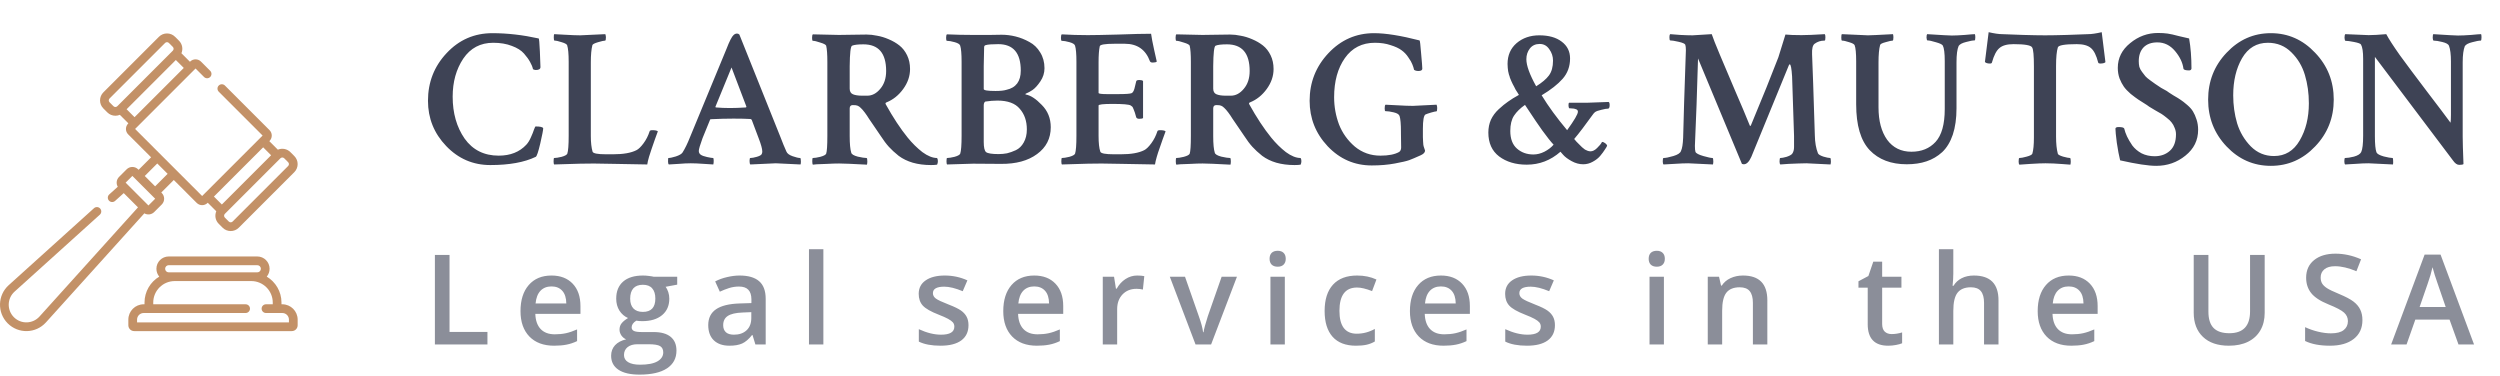 <svg width="1495" height="225" viewBox="0 0 1495 225" fill="none" xmlns="http://www.w3.org/2000/svg">
<path d="M324.836 76.672C324.836 77.688 324.25 80.734 323.078 85.812C321.906 90.812 321.008 93.469 320.383 93.781C313.586 97.062 304.523 98.703 293.195 98.703C282.883 98.703 274.094 94.914 266.828 87.336C259.562 79.758 255.93 70.734 255.93 60.266C255.93 49.172 259.641 39.68 267.062 31.789C274.484 23.82 283.625 19.836 294.484 19.836C303.312 19.836 312.531 20.891 322.141 23C322.375 23.078 322.609 25.656 322.844 30.734C323.078 35.734 323.195 38.859 323.195 40.109C323.195 41.281 322.258 41.867 320.383 41.867C319.914 41.867 319.367 41.711 318.742 41.398C318.43 39.992 317.844 38.547 316.984 37.062C316.203 35.578 314.992 33.898 313.352 32.023C311.711 30.148 309.289 28.625 306.086 27.453C302.883 26.203 299.172 25.578 294.953 25.578C287.297 25.578 281.32 28.742 277.023 35.07C272.805 41.398 270.695 48.977 270.695 57.805C270.695 67.648 273.078 76.008 277.844 82.883C282.688 89.68 289.484 93.078 298.234 93.078C305.188 93.078 310.695 90.891 314.758 86.516C315.773 85.422 316.672 83.977 317.453 82.18C318.312 80.305 318.938 78.742 319.328 77.492C319.797 76.242 320.109 75.617 320.266 75.617C323 75.617 324.523 75.969 324.836 76.672ZM353.312 37.297V81.359C353.312 85.188 353.664 88.312 354.367 90.734C354.758 91.75 357.414 92.258 362.336 92.258H366.672C372.766 92.258 377.414 91.438 380.617 89.797C381.867 89.172 383.273 87.805 384.836 85.695C386.398 83.586 387.609 81.203 388.469 78.547C388.547 78.078 389.094 77.844 390.109 77.844C391.828 77.844 392.922 78.078 393.391 78.547C393.156 79.25 392.57 80.852 391.633 83.352C390.773 85.852 390.109 87.766 389.641 89.094C389.172 90.344 388.664 91.906 388.117 93.781C387.57 95.656 387.219 97.18 387.062 98.352C383.938 98.352 377.453 98.234 367.609 98C357.844 97.766 350.969 97.727 346.984 97.883L331.398 98.352C331.164 98.117 331.047 97.492 331.047 96.477C331.047 95.148 331.164 94.484 331.398 94.484C332.414 94.484 333.898 94.25 335.852 93.781C337.805 93.234 338.938 92.609 339.25 91.906C339.797 90.266 340.07 86.711 340.07 81.242V36.945C340.07 32.18 339.758 28.859 339.133 26.984C338.82 26.359 337.727 25.773 335.852 25.227C333.977 24.602 332.57 24.289 331.633 24.289C331.32 24.289 331.164 23.703 331.164 22.531C331.164 21.281 331.242 20.578 331.398 20.422C331.789 20.422 333.938 20.539 337.844 20.773C341.828 21.008 344.875 21.125 346.984 21.125C347.609 21.125 352.609 20.891 361.984 20.422C362.219 21.125 362.336 21.75 362.336 22.297C362.336 23.625 362.18 24.289 361.867 24.289C361.164 24.289 359.758 24.602 357.648 25.227C355.539 25.852 354.406 26.438 354.25 26.984C353.625 29.406 353.312 32.844 353.312 37.297ZM442.141 20.656L466.75 82.062C467.922 85.188 469.094 88.039 470.266 90.617C470.734 91.789 471.984 92.727 474.016 93.43C476.047 94.133 477.531 94.484 478.469 94.484C478.781 94.484 478.938 95.188 478.938 96.594C478.938 97.531 478.859 98.117 478.703 98.352C469.328 97.883 464.406 97.648 463.938 97.648C463.391 97.648 458.312 97.883 448.703 98.352C448.391 98.039 448.234 97.336 448.234 96.242C448.234 95.07 448.391 94.484 448.703 94.484C449.641 94.484 450.93 94.25 452.57 93.781C454.211 93.312 455.188 92.766 455.5 92.141C455.734 91.672 455.852 91.164 455.852 90.617C455.852 89.055 455.109 86.359 453.625 82.531L449.523 71.633C449.211 71.32 448.938 71.164 448.703 71.164C446.203 71.008 442.844 70.93 438.625 70.93C434.406 70.93 429.953 71.047 425.266 71.281C424.797 71.281 424.562 71.438 424.562 71.75L420.109 82.648C418.625 86.711 417.883 89.25 417.883 90.266C417.883 91.281 418.312 92.062 419.172 92.609C419.875 93.078 421.086 93.508 422.805 93.898C424.602 94.289 425.812 94.484 426.438 94.484C426.672 94.562 426.789 95.109 426.789 96.125C426.789 97.141 426.711 97.883 426.555 98.352C426.164 98.352 424.328 98.234 421.047 98C417.766 97.766 415.109 97.648 413.078 97.648C411.047 97.648 408.625 97.766 405.812 98C403.078 98.156 401.125 98.273 399.953 98.352C399.641 98.039 399.484 97.453 399.484 96.594C399.484 95.188 399.562 94.484 399.719 94.484C400.656 94.484 402.141 94.172 404.172 93.547C406.281 92.844 407.609 92.062 408.156 91.203C409.641 88.859 411.125 85.812 412.609 82.062L434.406 29.328C436.203 24.641 437.648 21.828 438.742 20.891C439.367 20.344 440.031 20.07 440.734 20.07C441.281 20.07 441.75 20.266 442.141 20.656ZM428.078 64.25C430.812 64.484 433.625 64.602 436.516 64.602C439.25 64.602 442.453 64.484 446.125 64.25L446.359 63.781L437.453 40.344L427.844 63.781C427.844 64.094 427.922 64.25 428.078 64.25ZM516.32 26.516C513.039 26.516 510.773 26.789 509.523 27.336C508.664 27.727 508.195 31.789 508.117 39.523V53C508.117 54.719 508.781 55.852 510.109 56.398C511.438 56.945 513.273 57.219 515.617 57.219H518.664C521.555 57.219 524.133 55.852 526.398 53.117C528.742 50.383 529.914 46.828 529.914 42.453C529.914 31.828 525.383 26.516 516.32 26.516ZM518.195 20.656C520.227 20.656 522.336 20.891 524.523 21.359C526.789 21.75 529.094 22.453 531.438 23.469C533.859 24.484 536.008 25.734 537.883 27.219C539.758 28.703 541.281 30.656 542.453 33.078C543.625 35.5 544.211 38.234 544.211 41.281C544.211 45.5 542.844 49.484 540.109 53.234C537.375 56.984 534.055 59.641 530.148 61.203C529.523 61.438 529.367 61.828 529.68 62.375C534.055 70.266 538.43 76.906 542.805 82.297C545.539 85.656 548.469 88.547 551.594 90.969C554.797 93.312 557.727 94.484 560.383 94.484C560.695 94.953 560.852 95.578 560.852 96.359C560.852 97.141 560.695 97.844 560.383 98.469C559.445 98.625 558.234 98.703 556.75 98.703C552.766 98.703 549.133 98.234 545.852 97.297C542.648 96.359 539.836 94.992 537.414 93.195C535.07 91.32 533.117 89.523 531.555 87.805C529.992 86.086 528.352 83.898 526.633 81.242C525.539 79.68 524.289 77.844 522.883 75.734C521.477 73.625 520.383 72.023 519.602 70.93C518.898 69.758 518.078 68.547 517.141 67.297C516.203 66.047 515.383 65.109 514.68 64.484C514.055 63.859 513.43 63.43 512.805 63.195C512.336 62.961 511.398 62.844 509.992 62.844C508.742 62.844 508.117 63.508 508.117 64.836V81.359C508.117 86.047 508.43 89.367 509.055 91.32C509.289 92.258 510.578 93.039 512.922 93.664C515.344 94.211 517.102 94.484 518.195 94.484C518.508 94.484 518.664 95.148 518.664 96.477C518.664 97.336 518.586 98 518.43 98.469C509.836 98 504.289 97.766 501.789 97.766C499.68 97.766 497.297 97.844 494.641 98C492.062 98.078 489.992 98.156 488.43 98.234L486.086 98.469C485.852 98.156 485.734 97.453 485.734 96.359C485.734 95.109 485.852 94.484 486.086 94.484C487.102 94.484 488.586 94.25 490.539 93.781C492.57 93.234 493.742 92.609 494.055 91.906C494.523 90.5 494.758 86.945 494.758 81.242V36.945C494.758 32.492 494.523 29.289 494.055 27.336C493.82 26.711 492.648 26.086 490.539 25.461C488.508 24.758 487.023 24.406 486.086 24.406C485.773 24.406 485.617 23.82 485.617 22.648C485.617 21.477 485.773 20.773 486.086 20.539C494.367 20.773 499.562 20.891 501.672 20.891C503.859 20.891 506.555 20.852 509.758 20.773C513.039 20.695 515.852 20.656 518.195 20.656ZM614.055 77.375C614.055 72.375 612.648 68.273 609.836 65.07C607.102 61.789 602.648 60.148 596.477 60.148C594.211 60.148 591.789 60.344 589.211 60.734C588.586 61.125 588.273 61.906 588.273 63.078V84.875C588.273 88.156 588.742 90.188 589.68 90.969C590.695 91.75 593.195 92.141 597.18 92.141C598.898 92.141 600.578 91.984 602.219 91.672C603.859 91.281 605.617 90.656 607.492 89.797C609.445 88.859 611.008 87.336 612.18 85.227C613.43 83.039 614.055 80.422 614.055 77.375ZM575.031 81.242V36.945C575.031 32.258 574.758 29.055 574.211 27.336C573.977 26.477 572.883 25.773 570.93 25.227C568.977 24.68 567.414 24.406 566.242 24.406C565.93 24.406 565.773 23.82 565.773 22.648C565.773 21.555 565.93 20.852 566.242 20.539C571.398 20.773 576.594 20.891 581.828 20.891C585.812 20.891 589.172 20.891 591.906 20.891C594.641 20.812 596.984 20.773 598.938 20.773C601.75 20.773 604.562 21.125 607.375 21.828C610.188 22.531 612.922 23.625 615.578 25.109C618.234 26.516 620.383 28.586 622.023 31.32C623.742 34.055 624.602 37.219 624.602 40.812C624.602 43.625 623.781 46.242 622.141 48.664C620.5 51.086 618.938 52.805 617.453 53.82C616.047 54.758 614.836 55.422 613.82 55.812C613.195 56.047 613.039 56.281 613.352 56.516C616.242 56.984 619.445 59.055 622.961 62.727C626.555 66.32 628.352 70.773 628.352 76.086C628.352 82.805 625.617 88.156 620.148 92.141C614.758 96.125 607.57 98.078 598.586 98L581.945 97.883L566.359 98.352C566.125 98.117 566.008 97.492 566.008 96.477C566.008 95.148 566.125 94.484 566.359 94.484C567.375 94.484 568.859 94.25 570.812 93.781C572.766 93.234 573.898 92.609 574.211 91.906C574.758 90.266 575.031 86.711 575.031 81.242ZM601.867 53.703C607.57 52.453 610.422 48.625 610.422 42.219C610.422 31.672 605.93 26.398 596.945 26.398C593.273 26.398 590.773 26.594 589.445 26.984C588.82 27.141 588.508 27.57 588.508 28.273L588.273 39.523V53.234C588.273 54.016 590.617 54.406 595.305 54.406C598.195 54.406 600.383 54.172 601.867 53.703ZM650.5 21.008C653.938 21.008 659.992 20.891 668.664 20.656C677.336 20.344 683.898 20.188 688.352 20.188C688.664 22.531 689.289 25.812 690.227 30.031C691.164 34.172 691.672 36.438 691.75 36.828C691.359 37.219 690.539 37.414 689.289 37.414C688.43 37.414 687.883 37.141 687.648 36.594C685.07 29.641 680.07 26.164 672.648 26.164H666.555C660.773 26.164 657.805 26.672 657.648 27.688C657.18 29.875 656.945 33.039 656.945 37.18V55.578C656.945 56.047 658.664 56.281 662.102 56.281H668.195C668.273 56.281 668.43 56.281 668.664 56.281C673.195 56.281 675.891 56.086 676.75 55.695C677.609 55.305 678.273 53.938 678.742 51.594C678.977 50.422 679.211 49.445 679.445 48.664C679.523 48.117 680.148 47.844 681.32 47.844C682.414 47.844 683.156 48.039 683.547 48.43V70.578C683.234 70.891 682.492 71.047 681.32 71.047C680.305 71.047 679.68 70.734 679.445 70.109C678.898 68 678.391 66.438 677.922 65.422C677.531 64.406 677.258 63.859 677.102 63.781C677.023 63.703 676.711 63.469 676.164 63.078C675.148 62.453 671.555 62.141 665.383 62.141C659.758 62.141 656.945 62.453 656.945 63.078V81.242C656.945 85.539 657.297 88.703 658 90.734C658.391 91.75 661.047 92.258 665.969 92.258H670.305C676.398 92.258 681.047 91.438 684.25 89.797C685.5 89.172 686.906 87.805 688.469 85.695C690.031 83.586 691.242 81.203 692.102 78.547C692.18 78.078 692.727 77.844 693.742 77.844C695.461 77.844 696.555 78.078 697.023 78.547C696.789 79.25 696.203 80.852 695.266 83.352C694.406 85.852 693.742 87.766 693.273 89.094C692.805 90.344 692.297 91.906 691.75 93.781C691.203 95.656 690.852 97.18 690.695 98.352C687.57 98.352 681.086 98.234 671.242 98C661.477 97.766 654.602 97.727 650.617 97.883L635.031 98.352C634.797 98.117 634.68 97.492 634.68 96.477C634.68 95.148 634.797 94.484 635.031 94.484C636.047 94.484 637.531 94.25 639.484 93.781C641.438 93.234 642.57 92.609 642.883 91.906C643.43 90.266 643.703 86.711 643.703 81.242V36.945C643.703 32.258 643.43 29.055 642.883 27.336C642.648 26.477 641.555 25.773 639.602 25.227C637.648 24.68 636.086 24.406 634.914 24.406C634.602 24.406 634.445 23.82 634.445 22.648C634.445 21.555 634.602 20.852 634.914 20.539C640.07 20.852 645.266 21.008 650.5 21.008ZM733.703 26.516C730.422 26.516 728.156 26.789 726.906 27.336C726.047 27.727 725.578 31.789 725.5 39.523V53C725.5 54.719 726.164 55.852 727.492 56.398C728.82 56.945 730.656 57.219 733 57.219H736.047C738.938 57.219 741.516 55.852 743.781 53.117C746.125 50.383 747.297 46.828 747.297 42.453C747.297 31.828 742.766 26.516 733.703 26.516ZM735.578 20.656C737.609 20.656 739.719 20.891 741.906 21.359C744.172 21.75 746.477 22.453 748.82 23.469C751.242 24.484 753.391 25.734 755.266 27.219C757.141 28.703 758.664 30.656 759.836 33.078C761.008 35.5 761.594 38.234 761.594 41.281C761.594 45.5 760.227 49.484 757.492 53.234C754.758 56.984 751.438 59.641 747.531 61.203C746.906 61.438 746.75 61.828 747.062 62.375C751.438 70.266 755.812 76.906 760.188 82.297C762.922 85.656 765.852 88.547 768.977 90.969C772.18 93.312 775.109 94.484 777.766 94.484C778.078 94.953 778.234 95.578 778.234 96.359C778.234 97.141 778.078 97.844 777.766 98.469C776.828 98.625 775.617 98.703 774.133 98.703C770.148 98.703 766.516 98.234 763.234 97.297C760.031 96.359 757.219 94.992 754.797 93.195C752.453 91.32 750.5 89.523 748.938 87.805C747.375 86.086 745.734 83.898 744.016 81.242C742.922 79.68 741.672 77.844 740.266 75.734C738.859 73.625 737.766 72.023 736.984 70.93C736.281 69.758 735.461 68.547 734.523 67.297C733.586 66.047 732.766 65.109 732.062 64.484C731.438 63.859 730.812 63.43 730.188 63.195C729.719 62.961 728.781 62.844 727.375 62.844C726.125 62.844 725.5 63.508 725.5 64.836V81.359C725.5 86.047 725.812 89.367 726.438 91.32C726.672 92.258 727.961 93.039 730.305 93.664C732.727 94.211 734.484 94.484 735.578 94.484C735.891 94.484 736.047 95.148 736.047 96.477C736.047 97.336 735.969 98 735.812 98.469C727.219 98 721.672 97.766 719.172 97.766C717.062 97.766 714.68 97.844 712.023 98C709.445 98.078 707.375 98.156 705.812 98.234L703.469 98.469C703.234 98.156 703.117 97.453 703.117 96.359C703.117 95.109 703.234 94.484 703.469 94.484C704.484 94.484 705.969 94.25 707.922 93.781C709.953 93.234 711.125 92.609 711.438 91.906C711.906 90.5 712.141 86.945 712.141 81.242V36.945C712.141 32.492 711.906 29.289 711.438 27.336C711.203 26.711 710.031 26.086 707.922 25.461C705.891 24.758 704.406 24.406 703.469 24.406C703.156 24.406 703 23.82 703 22.648C703 21.477 703.156 20.773 703.469 20.539C711.75 20.773 716.945 20.891 719.055 20.891C721.242 20.891 723.938 20.852 727.141 20.773C730.422 20.695 733.234 20.656 735.578 20.656ZM783.156 60.266C783.156 49.25 786.906 39.758 794.406 31.789C801.906 23.82 811.008 19.836 821.711 19.836C828.586 19.836 837.648 21.281 848.898 24.172C849.133 24.25 849.445 26.867 849.836 32.023C850.305 37.102 850.539 40.109 850.539 41.047C850.539 41.984 849.758 42.453 848.195 42.453C847.102 42.453 846.242 42.219 845.617 41.75C845.383 40.656 845.031 39.562 844.562 38.469C844.172 37.375 843.391 36.008 842.219 34.367C841.125 32.648 839.758 31.203 838.117 30.031C836.555 28.859 834.367 27.844 831.555 26.984C828.82 26.047 825.695 25.578 822.18 25.578C814.523 25.578 808.547 28.625 804.25 34.719C799.953 40.812 797.805 48.625 797.805 58.156C797.805 63.781 798.781 69.211 800.734 74.445C802.766 79.602 805.93 84.016 810.227 87.688C814.602 91.281 819.68 93.078 825.461 93.078C830.383 93.078 834.133 92.336 836.711 90.852C837.492 90.305 837.883 89.406 837.883 88.156L837.766 79.719V78.898C837.766 74.211 837.492 71.047 836.945 69.406C836.633 68.391 835.461 67.648 833.43 67.18C831.477 66.711 829.836 66.477 828.508 66.477C828.195 66.477 828.039 65.93 828.039 64.836C828.039 63.664 828.195 62.922 828.508 62.609C829.367 62.609 831.711 62.727 835.539 62.961C839.445 63.195 842.57 63.312 844.914 63.312C844.992 63.312 849.719 63.078 859.094 62.609C859.328 63.312 859.445 63.977 859.445 64.602C859.445 65.93 859.289 66.594 858.977 66.594C858.508 66.594 857.453 66.828 855.812 67.297C854.25 67.766 853.117 68.156 852.414 68.469C851.398 69.094 850.891 71.945 850.891 77.023C850.891 78.664 850.891 80.305 850.891 81.945C850.969 83.586 851.008 84.484 851.008 84.641C851.008 86.047 851.203 87.258 851.594 88.273C851.984 89.289 852.18 89.875 852.18 90.031C852.18 91.125 851.32 92.062 849.602 92.844C846.477 94.25 844.172 95.227 842.688 95.773C841.203 96.32 838.352 96.984 834.133 97.766C829.992 98.547 825.383 98.938 820.305 98.938C809.992 98.938 801.203 95.109 793.938 87.453C786.75 79.797 783.156 70.734 783.156 60.266ZM929.055 86.516C927.414 84.797 925.148 81.945 922.258 77.961C919.445 73.977 917.023 70.422 914.992 67.297L911.945 62.727C909.133 64.68 906.945 66.828 905.383 69.172C903.898 71.438 903.156 74.484 903.156 78.312C903.156 83 904.484 86.516 907.141 88.859C909.797 91.203 913.078 92.375 916.984 92.375C919.172 92.375 921.359 91.828 923.547 90.734C925.812 89.562 927.648 88.156 929.055 86.516ZM920.734 26.281C918.234 26.281 916.281 27.18 914.875 28.977C913.469 30.773 912.766 32.922 912.766 35.422C912.766 39.172 914.719 44.562 918.625 51.594C922.141 49.406 924.68 47.258 926.242 45.148C927.883 42.961 928.703 39.992 928.703 36.242C928.703 33.742 927.961 31.477 926.477 29.445C925.07 27.336 923.156 26.281 920.734 26.281ZM920.5 21.125C926.125 21.125 930.578 22.375 933.859 24.875C937.219 27.375 938.898 30.734 938.898 34.953C938.898 39.719 937.414 43.781 934.445 47.141C931.555 50.422 927.375 53.703 921.906 56.984C925.891 63.547 930.969 70.5 937.141 77.844C941.438 71.906 943.586 68.234 943.586 66.828C943.586 66.047 943.195 65.539 942.414 65.305C941.711 64.992 940.852 64.836 939.836 64.836C938.898 64.758 938.391 64.719 938.312 64.719C938.078 64.25 937.961 63.625 937.961 62.844C937.961 62.062 938.078 61.594 938.312 61.438H949.094C950.578 61.438 954.875 61.281 961.984 60.969C962.375 61.203 962.57 61.828 962.57 62.844C962.57 64.094 962.297 64.797 961.75 64.953C960.812 64.953 959.445 65.188 957.648 65.656C955.852 66.047 954.562 66.516 953.781 67.062C953.469 67.219 952.648 68.234 951.32 70.109C949.992 71.906 948.352 74.133 946.398 76.789C944.445 79.367 942.766 81.477 941.359 83.117C941.516 83.352 941.984 83.898 942.766 84.758C943.625 85.617 944.211 86.203 944.523 86.516C944.836 86.828 945.344 87.336 946.047 88.039C946.75 88.664 947.336 89.133 947.805 89.445C948.273 89.68 948.781 89.914 949.328 90.148C949.953 90.383 950.539 90.5 951.086 90.5C952.414 90.5 953.742 89.836 955.07 88.508C956.477 87.18 957.453 85.969 958 84.875C958.625 84.875 959.289 85.148 959.992 85.695C960.695 86.242 961.047 86.75 961.047 87.219C960.812 87.766 960.344 88.547 959.641 89.562C959.016 90.578 958.117 91.789 956.945 93.195C955.852 94.523 954.367 95.695 952.492 96.711C950.695 97.727 948.781 98.234 946.75 98.234C944.406 98.234 942.102 97.609 939.836 96.359C937.57 95.109 935.891 93.859 934.797 92.609L933.156 90.734C927.297 95.891 920.578 98.469 913 98.469C906.359 98.469 900.852 96.828 896.477 93.547C892.18 90.266 890.031 85.5 890.031 79.25C890.031 76.516 890.539 73.977 891.555 71.633C892.648 69.289 894.211 67.18 896.242 65.305C898.273 63.43 900.148 61.906 901.867 60.734C903.586 59.484 905.734 58.156 908.312 56.75C908.234 56.672 907.922 56.164 907.375 55.227C906.828 54.289 906.477 53.742 906.32 53.586C906.242 53.352 905.969 52.805 905.5 51.945C905.031 51.086 904.719 50.5 904.562 50.188C904.406 49.875 904.133 49.289 903.742 48.43C903.352 47.57 903.078 46.906 902.922 46.438C902.844 45.969 902.648 45.344 902.336 44.562C902.102 43.781 901.945 43.117 901.867 42.57C901.789 41.945 901.711 41.281 901.633 40.578C901.555 39.797 901.516 39.016 901.516 38.234C901.516 33.078 903.312 28.938 906.906 25.812C910.578 22.688 915.109 21.125 920.5 21.125ZM1012.14 21.125C1012.53 21.125 1016.36 20.891 1023.62 20.422C1024.33 22.609 1025.93 26.672 1028.43 32.609C1030.93 38.469 1033.98 45.656 1037.57 54.172C1041.24 62.609 1044.17 69.562 1046.36 75.031C1046.36 75.188 1046.48 75.266 1046.71 75.266C1046.95 75.266 1047.06 75.148 1047.06 74.914C1053.94 58.43 1059.41 44.875 1063.47 34.25L1067.69 20.656C1070.03 20.891 1073.23 21.008 1077.3 21.008C1080.34 21.008 1084.99 20.812 1091.24 20.422C1091.48 20.734 1091.59 21.359 1091.59 22.297C1091.59 23.625 1091.44 24.289 1091.12 24.289H1090.89C1088.78 24.289 1086.87 24.914 1085.15 26.164C1083.98 27.023 1083.47 29.133 1083.62 32.492C1083.94 39.445 1084.48 55.578 1085.27 80.891C1085.34 85.109 1085.97 88.703 1087.14 91.672C1087.45 92.375 1088.55 93.039 1090.42 93.664C1092.3 94.211 1093.62 94.484 1094.41 94.484C1094.72 94.484 1094.88 95.188 1094.88 96.594C1094.88 97.297 1094.8 97.883 1094.64 98.352C1085.27 97.883 1080.46 97.648 1080.23 97.648C1078.66 97.648 1077.02 97.688 1075.3 97.766C1073.59 97.844 1071.67 97.922 1069.56 98C1067.53 98.156 1065.89 98.273 1064.64 98.352C1064.33 98.039 1064.17 97.453 1064.17 96.594C1064.17 95.188 1064.33 94.484 1064.64 94.484C1065.5 94.484 1066.75 94.25 1068.39 93.781C1070.03 93.234 1071.12 92.648 1071.67 92.023C1072.45 91.008 1072.84 89.641 1072.84 87.922V81.359L1071.67 45.734C1071.36 40.891 1070.89 38.469 1070.27 38.469C1070.03 38.469 1069.84 38.703 1069.68 39.172L1047.3 93.781C1045.97 96.75 1044.48 98.234 1042.84 98.234C1042.53 98.234 1042.14 98.156 1041.67 98L1015.42 34.953C1014.88 54.406 1014.25 71.828 1013.55 87.219C1013.55 88.938 1013.66 90.148 1013.9 90.852C1014.29 91.711 1015.85 92.531 1018.59 93.312C1021.32 94.094 1023.16 94.484 1024.09 94.484C1024.41 94.484 1024.56 95.188 1024.56 96.594C1024.56 97.297 1024.48 97.883 1024.33 98.352C1014.95 97.883 1010.03 97.648 1009.56 97.648C1007.45 97.648 1004.64 97.766 1001.12 98C997.688 98.234 995.578 98.352 994.797 98.352C994.484 98.039 994.328 97.414 994.328 96.477C994.328 95.148 994.484 94.484 994.797 94.484C996.047 94.484 998 94.094 1000.66 93.312C1003.31 92.531 1004.84 91.516 1005.23 90.266C1005.93 88.859 1006.36 86.242 1006.52 82.414C1006.67 76.477 1006.87 69.484 1007.1 61.438C1007.41 53.312 1007.65 46.398 1007.8 40.695C1008.04 34.992 1008.16 31.438 1008.16 30.031C1008.16 28.547 1008.04 27.453 1007.8 26.75C1007.57 26.125 1006.24 25.539 1003.82 24.992C1001.48 24.445 999.797 24.172 998.781 24.172C998.469 24.172 998.312 23.508 998.312 22.18C998.312 21.32 998.469 20.734 998.781 20.422C999.953 20.5 1001.95 20.656 1004.76 20.891C1007.65 21.047 1010.11 21.125 1012.14 21.125ZM1117.02 21.125C1118.43 21.125 1123.43 20.891 1132.02 20.422C1132.18 21.047 1132.26 21.672 1132.26 22.297C1132.26 23.625 1132.1 24.289 1131.79 24.289C1131.09 24.289 1129.68 24.602 1127.57 25.227C1125.46 25.773 1124.37 26.359 1124.29 26.984C1123.66 29.328 1123.35 32.766 1123.35 37.297V64.25C1123.35 72.297 1125.07 78.742 1128.51 83.586C1132.02 88.352 1136.87 90.734 1143.04 90.734C1149.05 90.734 1153.86 88.781 1157.45 84.875C1161.12 80.891 1162.96 74.328 1162.96 65.188V36.594C1162.96 31.828 1162.57 28.703 1161.79 27.219C1161.32 26.516 1159.91 25.852 1157.57 25.227C1155.3 24.523 1153.66 24.172 1152.65 24.172C1152.34 24.172 1152.14 23.625 1152.06 22.531C1152.06 21.438 1152.18 20.734 1152.41 20.422C1160.85 20.969 1165.77 21.242 1167.18 21.242C1169.13 21.242 1171.71 21.125 1174.91 20.891C1178.2 20.578 1180.23 20.422 1181.01 20.422C1181.16 20.969 1181.24 21.594 1181.24 22.297C1181.24 23.547 1181.09 24.172 1180.77 24.172C1179.68 24.172 1178 24.484 1175.73 25.109C1173.47 25.656 1171.98 26.438 1171.28 27.453C1170.42 29.406 1169.99 32.648 1169.99 37.18V64.719C1169.99 70.812 1169.25 76.086 1167.77 80.539C1166.28 84.914 1164.17 88.391 1161.44 90.969C1158.7 93.469 1155.58 95.305 1152.06 96.477C1148.62 97.648 1144.68 98.234 1140.23 98.234C1130.85 98.234 1123.47 95.422 1118.08 89.797C1112.69 84.094 1109.99 74.953 1109.99 62.375V36.828C1109.99 31.828 1109.68 28.547 1109.05 26.984C1108.74 26.359 1107.65 25.773 1105.77 25.227C1103.9 24.602 1102.49 24.289 1101.55 24.289C1101.24 24.289 1101.09 23.703 1101.09 22.531C1101.09 21.359 1101.2 20.656 1101.44 20.422C1111.36 20.891 1116.55 21.125 1117.02 21.125ZM1209.95 20.891C1215.27 21.047 1219.6 21.125 1222.96 21.125C1226.32 21.125 1230.66 21.047 1235.97 20.891C1241.28 20.656 1245.54 20.5 1248.74 20.422C1250.7 20.422 1253.39 20.031 1256.83 19.25L1259.05 37.18C1258.51 37.727 1257.45 38 1255.89 38C1255.27 38 1254.88 37.805 1254.72 37.414C1253.62 33.117 1252.18 30.227 1250.38 28.742C1248.59 27.18 1245.77 26.398 1241.95 26.398C1234.68 26.398 1230.89 27.062 1230.58 28.391C1229.88 30.656 1229.52 34.328 1229.52 39.406V81.711C1229.52 85.93 1229.88 89.328 1230.58 91.906C1230.66 92.453 1231.71 93.039 1233.74 93.664C1235.77 94.211 1237.14 94.484 1237.84 94.484C1238.16 94.484 1238.31 95.188 1238.31 96.594C1238.31 97.375 1238.23 98 1238.08 98.469C1237.06 98.391 1235.54 98.273 1233.51 98.117C1231.55 97.961 1229.72 97.844 1228 97.766C1226.36 97.688 1224.76 97.648 1223.2 97.648C1221.09 97.648 1218.16 97.766 1214.41 98C1210.73 98.234 1208.47 98.391 1207.61 98.469C1207.3 98.156 1207.14 97.531 1207.14 96.594C1207.14 95.188 1207.3 94.484 1207.61 94.484C1208.55 94.484 1209.99 94.211 1211.95 93.664C1213.98 93.117 1215.11 92.531 1215.34 91.906C1215.97 89.797 1216.28 86.555 1216.28 82.18V39.758C1216.28 33.273 1215.93 29.484 1215.23 28.391C1214.6 27.062 1210.89 26.398 1204.09 26.398C1200.27 26.398 1197.45 27.18 1195.66 28.742C1193.86 30.227 1192.38 33.078 1191.2 37.297C1191.12 37.766 1190.73 38 1190.03 38C1188.55 38 1187.53 37.688 1186.98 37.062L1189.21 19.25C1192.65 20.031 1195.34 20.422 1197.3 20.422C1200.5 20.5 1204.72 20.656 1209.95 20.891ZM1266.44 40.578C1266.44 34.719 1268.9 29.797 1273.82 25.812C1278.74 21.75 1284.29 19.719 1290.46 19.719C1292.65 19.719 1294.56 19.836 1296.2 20.07C1297.84 20.305 1300.11 20.812 1303 21.594C1305.97 22.297 1308 22.766 1309.09 23C1310.03 28.312 1310.5 34.328 1310.5 41.047C1310.34 41.75 1309.88 42.102 1309.09 42.102C1306.98 42.102 1305.85 41.75 1305.7 41.047C1305.23 37.453 1303.55 33.938 1300.66 30.5C1297.77 27.062 1294.25 25.344 1290.11 25.344C1286.52 25.344 1283.74 26.359 1281.79 28.391C1279.91 30.422 1278.98 33.156 1278.98 36.594C1278.98 37.766 1279.09 38.898 1279.33 39.992C1279.64 41.008 1280.19 42.023 1280.97 43.039C1281.83 44.055 1282.49 44.914 1282.96 45.617C1283.51 46.242 1284.48 47.062 1285.89 48.078C1287.38 49.094 1288.35 49.797 1288.82 50.188C1289.37 50.578 1290.54 51.359 1292.34 52.531C1294.21 53.625 1295.34 54.25 1295.73 54.406C1296.2 54.797 1297.49 55.656 1299.6 56.984C1301.79 58.234 1303.31 59.172 1304.17 59.797C1305.03 60.344 1306.28 61.32 1307.92 62.727C1309.56 64.133 1310.73 65.461 1311.44 66.711C1312.22 67.961 1312.92 69.562 1313.55 71.516C1314.17 73.391 1314.48 75.422 1314.48 77.609C1314.48 83.859 1311.95 89.016 1306.87 93.078C1301.87 97.141 1296.05 99.172 1289.41 99.172C1284.72 99.172 1277.53 98.078 1267.84 95.891C1267.14 93.078 1266.48 89.562 1265.85 85.344C1265.3 81.047 1265.03 78.234 1265.03 76.906C1265.11 76.281 1265.73 75.969 1266.91 75.969C1268.94 75.969 1270.07 76.281 1270.3 76.906C1270.62 78.312 1271.16 79.875 1271.95 81.594C1272.73 83.234 1273.78 85.031 1275.11 86.984C1276.52 88.859 1278.35 90.422 1280.62 91.672C1282.96 92.844 1285.58 93.43 1288.47 93.43C1292.14 93.43 1295.19 92.336 1297.61 90.148C1300.03 87.961 1301.24 84.68 1301.24 80.305C1301.24 78.977 1300.97 77.688 1300.42 76.438C1299.95 75.188 1299.37 74.133 1298.66 73.273C1298.04 72.414 1297.06 71.477 1295.73 70.461C1294.48 69.445 1293.43 68.664 1292.57 68.117C1291.71 67.57 1290.42 66.828 1288.7 65.891C1287.06 64.875 1285.89 64.172 1285.19 63.781C1284.95 63.547 1284.52 63.234 1283.9 62.844C1281.63 61.438 1279.91 60.344 1278.74 59.562C1277.57 58.781 1276.05 57.648 1274.17 56.164C1272.38 54.602 1271.01 53.156 1270.07 51.828C1269.13 50.5 1268.27 48.859 1267.49 46.906C1266.79 44.953 1266.44 42.844 1266.44 40.578ZM1356.2 25.578C1349.48 25.578 1344.33 28.664 1340.73 34.836C1337.22 40.93 1335.46 48.312 1335.46 56.984C1335.46 62.844 1336.24 68.43 1337.8 73.742C1339.45 79.055 1342.18 83.664 1346.01 87.57C1349.84 91.398 1354.45 93.312 1359.84 93.312C1366.48 93.312 1371.59 90.227 1375.19 84.055C1378.86 77.805 1380.7 70.383 1380.7 61.789C1380.7 55.773 1379.91 50.148 1378.35 44.914C1376.79 39.602 1374.09 35.07 1370.27 31.32C1366.44 27.492 1361.75 25.578 1356.2 25.578ZM1331.48 87.57C1324.13 79.836 1320.46 70.5 1320.46 59.562C1320.46 48.625 1324.13 39.289 1331.48 31.555C1338.82 23.742 1347.65 19.836 1357.96 19.836C1368.27 19.836 1377.1 23.742 1384.45 31.555C1391.87 39.289 1395.58 48.625 1395.58 59.562C1395.58 70.5 1391.87 79.836 1384.45 87.57C1377.1 95.305 1368.27 99.172 1357.96 99.172C1347.65 99.172 1338.82 95.305 1331.48 87.57ZM1465.66 36.711C1465.66 32.57 1465.27 29.445 1464.48 27.336C1464.09 26.398 1462.77 25.656 1460.5 25.109C1458.31 24.562 1456.59 24.289 1455.34 24.289C1455.03 24.289 1454.84 23.742 1454.76 22.648C1454.76 21.477 1454.88 20.734 1455.11 20.422C1463.47 20.969 1468.39 21.242 1469.88 21.242C1471.91 21.242 1474.52 21.125 1477.73 20.891C1480.93 20.578 1482.92 20.422 1483.7 20.422C1483.86 20.734 1483.94 21.359 1483.94 22.297C1483.94 23.625 1483.78 24.289 1483.47 24.289C1482.38 24.289 1480.7 24.602 1478.43 25.227C1476.16 25.773 1474.68 26.555 1473.98 27.57C1473.12 29.68 1472.69 32.922 1472.69 37.297V81.711C1472.69 84.523 1472.84 89.992 1473.16 98.117C1472.84 98.43 1471.98 98.586 1470.58 98.586C1469.33 98.586 1468.08 97.688 1466.83 95.891L1420.19 34.016V81.477C1420.19 86.164 1420.5 89.367 1421.12 91.086C1421.52 92.023 1422.96 92.844 1425.46 93.547C1427.96 94.172 1429.72 94.484 1430.73 94.484C1430.97 94.484 1431.09 95.031 1431.09 96.125C1431.16 97.219 1431.12 97.961 1430.97 98.352C1421.59 97.883 1416.71 97.648 1416.32 97.648C1414.21 97.648 1411.59 97.766 1408.47 98C1405.42 98.156 1403.39 98.273 1402.38 98.352C1402.06 98.039 1401.91 97.375 1401.91 96.359C1401.91 95.109 1402.06 94.484 1402.38 94.484C1403.7 94.484 1405.46 94.211 1407.65 93.664C1409.91 93.039 1411.36 92.141 1411.98 90.969C1412.77 89.328 1413.16 86.047 1413.16 81.125V35.188C1413.16 30.969 1412.73 28.117 1411.87 26.633C1411.55 26.086 1410.19 25.578 1407.77 25.109C1405.42 24.641 1403.7 24.406 1402.61 24.406C1402.3 24.406 1402.1 23.82 1402.02 22.648C1402.02 21.477 1402.18 20.734 1402.49 20.422C1410.7 20.812 1415.34 21.008 1416.44 21.008C1419.02 21.008 1422.53 20.812 1426.98 20.422C1428.47 23.234 1431.16 27.414 1435.07 32.961C1439.05 38.43 1444.48 45.695 1451.36 54.758C1458.23 63.742 1462.92 69.953 1465.42 73.391C1465.58 72.453 1465.66 70.852 1465.66 68.586V36.711Z" fill="#3E4355"/>
<path d="M260.068 206V152.46H268.82V198.493H291.489V206H260.068ZM331.365 206.732C325.066 206.732 320.134 204.901 316.57 201.239C313.03 197.553 311.26 192.487 311.26 186.042C311.26 179.425 312.908 174.225 316.204 170.441C319.5 166.657 324.028 164.765 329.79 164.765C335.137 164.765 339.36 166.388 342.461 169.635C345.562 172.882 347.112 177.35 347.112 183.039V187.689H320.122C320.244 191.62 321.306 194.647 323.308 196.771C325.31 198.871 328.13 199.921 331.768 199.921C334.16 199.921 336.382 199.701 338.433 199.262C340.508 198.798 342.729 198.041 345.098 196.991V203.986C342.998 204.987 340.874 205.695 338.726 206.11C336.577 206.525 334.124 206.732 331.365 206.732ZM329.79 171.283C327.056 171.283 324.858 172.15 323.198 173.883C321.562 175.617 320.586 178.144 320.269 181.464H338.652C338.604 178.119 337.798 175.592 336.235 173.883C334.673 172.15 332.524 171.283 329.79 171.283ZM404.969 165.497V170.221L398.047 171.503C398.682 172.357 399.207 173.407 399.622 174.652C400.037 175.897 400.245 177.216 400.245 178.607C400.245 182.782 398.804 186.066 395.923 188.458C393.042 190.851 389.075 192.047 384.021 192.047C382.728 192.047 381.556 191.95 380.506 191.754C378.65 192.902 377.723 194.245 377.723 195.783C377.723 196.71 378.15 197.406 379.004 197.87C379.883 198.334 381.482 198.566 383.802 198.566H390.87C395.337 198.566 398.731 199.518 401.05 201.422C403.37 203.327 404.529 206.073 404.529 209.662C404.529 214.252 402.637 217.792 398.853 220.282C395.069 222.772 389.6 224.018 382.447 224.018C376.929 224.018 372.718 223.041 369.812 221.088C366.907 219.135 365.455 216.352 365.455 212.738C365.455 210.248 366.236 208.148 367.798 206.439C369.385 204.755 371.595 203.583 374.427 202.924C373.279 202.436 372.327 201.654 371.57 200.58C370.838 199.481 370.472 198.334 370.472 197.138C370.472 195.624 370.899 194.342 371.753 193.292C372.608 192.243 373.877 191.205 375.562 190.18C373.462 189.276 371.753 187.812 370.435 185.785C369.141 183.734 368.494 181.342 368.494 178.607C368.494 174.213 369.874 170.807 372.632 168.39C375.416 165.973 379.371 164.765 384.498 164.765C385.645 164.765 386.841 164.85 388.086 165.021C389.356 165.167 390.308 165.326 390.943 165.497H404.969ZM373.145 212.299C373.145 214.154 373.975 215.583 375.635 216.583C377.32 217.584 379.676 218.085 382.703 218.085C387.391 218.085 390.882 217.414 393.177 216.071C395.472 214.728 396.619 212.946 396.619 210.724C396.619 208.966 395.984 207.709 394.715 206.952C393.47 206.22 391.138 205.854 387.72 205.854H381.202C378.736 205.854 376.771 206.427 375.306 207.575C373.865 208.747 373.145 210.321 373.145 212.299ZM376.844 178.607C376.844 181.146 377.491 183.1 378.785 184.467C380.103 185.834 381.983 186.518 384.424 186.518C389.405 186.518 391.895 183.856 391.895 178.534C391.895 175.897 391.272 173.871 390.027 172.455C388.807 171.015 386.939 170.294 384.424 170.294C381.934 170.294 380.042 171.002 378.748 172.418C377.479 173.834 376.844 175.897 376.844 178.607ZM451.729 206L450.008 200.36H449.715C447.762 202.826 445.797 204.511 443.819 205.414C441.842 206.293 439.303 206.732 436.202 206.732C432.223 206.732 429.11 205.658 426.864 203.51C424.642 201.361 423.531 198.322 423.531 194.391C423.531 190.216 425.082 187.067 428.182 184.943C431.283 182.819 436.007 181.659 442.354 181.464L449.349 181.244V179.083C449.349 176.496 448.739 174.567 447.518 173.297C446.322 172.003 444.454 171.356 441.915 171.356C439.84 171.356 437.85 171.662 435.946 172.272C434.042 172.882 432.21 173.603 430.453 174.433L427.669 168.28C429.867 167.133 432.271 166.266 434.884 165.68C437.496 165.07 439.962 164.765 442.281 164.765C447.433 164.765 451.314 165.888 453.927 168.134C456.563 170.38 457.882 173.908 457.882 178.717V206H451.729ZM438.912 200.141C442.037 200.141 444.54 199.274 446.419 197.541C448.324 195.783 449.276 193.329 449.276 190.18V186.664L444.076 186.884C440.023 187.03 437.069 187.714 435.213 188.935C433.382 190.131 432.467 191.974 432.467 194.464C432.467 196.271 433.004 197.675 434.078 198.676C435.152 199.652 436.764 200.141 438.912 200.141ZM492.375 206H483.769V149.018H492.375V206ZM579.158 194.464C579.158 198.419 577.717 201.459 574.836 203.583C571.956 205.683 567.83 206.732 562.458 206.732C557.063 206.732 552.729 205.915 549.458 204.279V196.845C554.219 199.042 558.65 200.141 562.751 200.141C568.049 200.141 570.698 198.542 570.698 195.343C570.698 194.318 570.405 193.463 569.819 192.78C569.233 192.096 568.269 191.388 566.926 190.656C565.583 189.923 563.716 189.093 561.323 188.166C556.66 186.359 553.499 184.552 551.838 182.746C550.203 180.939 549.385 178.595 549.385 175.714C549.385 172.248 550.776 169.562 553.56 167.658C556.367 165.729 560.176 164.765 564.985 164.765C569.746 164.765 574.25 165.729 578.499 167.658L575.715 174.14C571.345 172.333 567.671 171.43 564.692 171.43C560.151 171.43 557.881 172.724 557.881 175.312C557.881 176.581 558.467 177.655 559.639 178.534C560.835 179.413 563.423 180.622 567.402 182.16C570.747 183.454 573.176 184.638 574.69 185.712C576.204 186.786 577.327 188.031 578.059 189.447C578.792 190.839 579.158 192.511 579.158 194.464ZM620.059 206.732C613.76 206.732 608.829 204.901 605.264 201.239C601.724 197.553 599.954 192.487 599.954 186.042C599.954 179.425 601.602 174.225 604.898 170.441C608.194 166.657 612.723 164.765 618.484 164.765C623.831 164.765 628.055 166.388 631.155 169.635C634.256 172.882 635.806 177.35 635.806 183.039V187.689H608.816C608.938 191.62 610 194.647 612.002 196.771C614.004 198.871 616.824 199.921 620.462 199.921C622.854 199.921 625.076 199.701 627.127 199.262C629.202 198.798 631.424 198.041 633.792 196.991V203.986C631.692 204.987 629.568 205.695 627.42 206.11C625.271 206.525 622.818 206.732 620.059 206.732ZM618.484 171.283C615.75 171.283 613.553 172.15 611.893 173.883C610.257 175.617 609.28 178.144 608.963 181.464H627.347C627.298 178.119 626.492 175.592 624.93 173.883C623.367 172.15 621.219 171.283 618.484 171.283ZM680.003 164.765C681.737 164.765 683.165 164.887 684.288 165.131L683.446 173.151C682.225 172.858 680.956 172.711 679.637 172.711C676.195 172.711 673.399 173.834 671.251 176.081C669.127 178.327 668.065 181.244 668.065 184.833V206H659.459V165.497H666.197L667.333 172.638H667.772C669.115 170.221 670.86 168.305 673.009 166.889C675.182 165.473 677.513 164.765 680.003 164.765ZM714.936 206L699.555 165.497H708.637L716.876 189.044C718.292 193 719.147 196.198 719.44 198.639H719.733C719.953 196.881 720.807 193.683 722.296 189.044L730.536 165.497H739.691L724.237 206H714.936ZM768.325 206H759.719V165.497H768.325V206ZM759.206 154.767C759.206 153.229 759.621 152.045 760.451 151.215C761.306 150.385 762.514 149.97 764.077 149.97C765.59 149.97 766.762 150.385 767.592 151.215C768.447 152.045 768.874 153.229 768.874 154.767C768.874 156.232 768.447 157.392 767.592 158.246C766.762 159.076 765.59 159.491 764.077 159.491C762.514 159.491 761.306 159.076 760.451 158.246C759.621 157.392 759.206 156.232 759.206 154.767ZM810.874 206.732C804.746 206.732 800.083 204.95 796.885 201.386C793.711 197.797 792.124 192.658 792.124 185.968C792.124 179.157 793.784 173.92 797.104 170.258C800.449 166.596 805.271 164.765 811.57 164.765C815.842 164.765 819.688 165.558 823.105 167.145L820.505 174.066C816.868 172.65 813.865 171.942 811.497 171.942C804.49 171.942 800.986 176.593 800.986 185.895C800.986 190.436 801.853 193.854 803.586 196.149C805.344 198.419 807.908 199.555 811.277 199.555C815.11 199.555 818.735 198.603 822.153 196.698V204.206C820.615 205.109 818.967 205.756 817.209 206.146C815.476 206.537 813.364 206.732 810.874 206.732ZM863.238 206.732C856.939 206.732 852.007 204.901 848.443 201.239C844.903 197.553 843.133 192.487 843.133 186.042C843.133 179.425 844.781 174.225 848.077 170.441C851.373 166.657 855.901 164.765 861.663 164.765C867.01 164.765 871.233 166.388 874.334 169.635C877.435 172.882 878.985 177.35 878.985 183.039V187.689H851.995C852.117 191.62 853.179 194.647 855.181 196.771C857.183 198.871 860.003 199.921 863.641 199.921C866.033 199.921 868.255 199.701 870.306 199.262C872.381 198.798 874.603 198.041 876.971 196.991V203.986C874.871 204.987 872.747 205.695 870.599 206.11C868.45 206.525 865.997 206.732 863.238 206.732ZM861.663 171.283C858.929 171.283 856.731 172.15 855.071 173.883C853.436 175.617 852.459 178.144 852.142 181.464H870.525C870.477 178.119 869.671 175.592 868.108 173.883C866.546 172.15 864.397 171.283 861.663 171.283ZM929.847 194.464C929.847 198.419 928.407 201.459 925.526 203.583C922.645 205.683 918.519 206.732 913.148 206.732C907.752 206.732 903.419 205.915 900.147 204.279V196.845C904.908 199.042 909.339 200.141 913.441 200.141C918.739 200.141 921.388 198.542 921.388 195.343C921.388 194.318 921.095 193.463 920.509 192.78C919.923 192.096 918.958 191.388 917.616 190.656C916.273 189.923 914.405 189.093 912.013 188.166C907.35 186.359 904.188 184.552 902.528 182.746C900.892 180.939 900.074 178.595 900.074 175.714C900.074 172.248 901.466 169.562 904.249 167.658C907.057 165.729 910.865 164.765 915.675 164.765C920.436 164.765 924.94 165.729 929.188 167.658L926.405 174.14C922.035 172.333 918.36 171.43 915.382 171.43C910.841 171.43 908.57 172.724 908.57 175.312C908.57 176.581 909.156 177.655 910.328 178.534C911.524 179.413 914.112 180.622 918.092 182.16C921.437 183.454 923.866 184.638 925.379 185.712C926.893 186.786 928.016 188.031 928.749 189.447C929.481 190.839 929.847 192.511 929.847 194.464ZM995.024 206H986.418V165.497H995.024V206ZM985.905 154.767C985.905 153.229 986.32 152.045 987.15 151.215C988.005 150.385 989.213 149.97 990.776 149.97C992.29 149.97 993.461 150.385 994.292 151.215C995.146 152.045 995.573 153.229 995.573 154.767C995.573 156.232 995.146 157.392 994.292 158.246C993.461 159.076 992.29 159.491 990.776 159.491C989.213 159.491 988.005 159.076 987.15 158.246C986.32 157.392 985.905 156.232 985.905 154.767ZM1056.87 206H1048.23V181.098C1048.23 177.973 1047.6 175.641 1046.33 174.103C1045.08 172.565 1043.09 171.796 1040.36 171.796C1036.72 171.796 1034.06 172.87 1032.37 175.019C1030.69 177.167 1029.85 180.768 1029.85 185.822V206H1021.24V165.497H1027.98L1029.19 170.807H1029.63C1030.85 168.878 1032.58 167.389 1034.83 166.339C1037.07 165.29 1039.56 164.765 1042.3 164.765C1052.01 164.765 1056.87 169.708 1056.87 179.596V206ZM1131.17 199.774C1133.27 199.774 1135.37 199.445 1137.47 198.786V205.268C1136.51 205.683 1135.28 206.024 1133.77 206.293C1132.28 206.586 1130.73 206.732 1129.12 206.732C1120.96 206.732 1116.89 202.436 1116.89 193.842V172.016H1111.36V168.207L1117.29 165.058L1120.22 156.488H1125.53V165.497H1137.06V172.016H1125.53V193.695C1125.53 195.771 1126.04 197.309 1127.07 198.31C1128.12 199.286 1129.48 199.774 1131.17 199.774ZM1195.1 206H1186.46V181.098C1186.46 177.973 1185.83 175.641 1184.56 174.103C1183.31 172.565 1181.32 171.796 1178.59 171.796C1174.97 171.796 1172.31 172.882 1170.6 175.055C1168.92 177.204 1168.08 180.817 1168.08 185.895V206H1159.47V149.018H1168.08V163.483C1168.08 165.802 1167.93 168.28 1167.64 170.917H1168.19C1169.36 168.964 1170.98 167.45 1173.06 166.376C1175.16 165.302 1177.6 164.765 1180.38 164.765C1190.2 164.765 1195.1 169.708 1195.1 179.596V206ZM1238.64 206.732C1232.34 206.732 1227.41 204.901 1223.85 201.239C1220.31 197.553 1218.54 192.487 1218.54 186.042C1218.54 179.425 1220.19 174.225 1223.48 170.441C1226.78 166.657 1231.31 164.765 1237.07 164.765C1242.41 164.765 1246.64 166.388 1249.74 169.635C1252.84 172.882 1254.39 177.35 1254.39 183.039V187.689H1227.4C1227.52 191.62 1228.58 194.647 1230.59 196.771C1232.59 198.871 1235.41 199.921 1239.04 199.921C1241.44 199.921 1243.66 199.701 1245.71 199.262C1247.79 198.798 1250.01 198.041 1252.38 196.991V203.986C1250.28 204.987 1248.15 205.695 1246 206.11C1243.85 206.525 1241.4 206.732 1238.64 206.732ZM1237.07 171.283C1234.33 171.283 1232.14 172.15 1230.48 173.883C1228.84 175.617 1227.86 178.144 1227.55 181.464H1245.93C1245.88 178.119 1245.08 175.592 1243.51 173.883C1241.95 172.15 1239.8 171.283 1237.07 171.283ZM1354.28 152.46V187.104C1354.28 191.059 1353.43 194.525 1351.72 197.504C1350.03 200.458 1347.58 202.741 1344.36 204.352C1341.16 205.939 1337.33 206.732 1332.86 206.732C1326.22 206.732 1321.06 204.975 1317.37 201.459C1313.68 197.943 1311.84 193.109 1311.84 186.957V152.46H1320.63V186.334C1320.63 190.753 1321.65 194.013 1323.7 196.112C1325.75 198.212 1328.9 199.262 1333.15 199.262C1341.4 199.262 1345.53 194.928 1345.53 186.261V152.46H1354.28ZM1412.73 191.461C1412.73 196.222 1411 199.958 1407.56 202.667C1404.12 205.377 1399.37 206.732 1393.32 206.732C1387.26 206.732 1382.31 205.792 1378.45 203.913V195.636C1380.89 196.784 1383.48 197.687 1386.21 198.346C1388.97 199.005 1391.53 199.335 1393.9 199.335C1397.37 199.335 1399.92 198.676 1401.56 197.357C1403.22 196.039 1404.05 194.269 1404.05 192.047C1404.05 190.045 1403.29 188.349 1401.78 186.957C1400.26 185.565 1397.14 183.917 1392.4 182.013C1387.52 180.036 1384.08 177.777 1382.07 175.238C1380.07 172.699 1379.07 169.647 1379.07 166.083C1379.07 161.615 1380.66 158.1 1383.83 155.536C1387.01 152.973 1391.27 151.691 1396.61 151.691C1401.74 151.691 1406.84 152.814 1411.92 155.06L1409.14 162.201C1404.38 160.199 1400.13 159.198 1396.39 159.198C1393.56 159.198 1391.41 159.821 1389.95 161.066C1388.48 162.287 1387.75 163.91 1387.75 165.937C1387.75 167.328 1388.04 168.524 1388.63 169.525C1389.21 170.502 1390.18 171.43 1391.52 172.309C1392.86 173.188 1395.28 174.347 1398.77 175.788C1402.7 177.423 1405.58 178.949 1407.42 180.365C1409.25 181.781 1410.59 183.38 1411.44 185.163C1412.3 186.945 1412.73 189.044 1412.73 191.461ZM1470.18 206L1464.83 191.132H1444.36L1439.12 206H1429.9L1449.93 152.24H1459.45L1479.48 206H1470.18ZM1462.53 183.588L1457.51 169.013C1457.14 168.036 1456.63 166.498 1455.97 164.398C1455.34 162.299 1454.9 160.761 1454.65 159.784C1453.99 162.787 1453.03 166.071 1451.76 169.635L1446.93 183.588H1462.53Z" fill="#3E4355" fill-opacity="0.6"/>
<path d="M173.647 90.961C171.625 88.94 168.64 88.457 166.157 89.51L161.059 84.413L161.171 84.302C162.037 83.436 162.514 82.284 162.514 81.06C162.514 79.835 162.037 78.683 161.171 77.817L134.502 51.148C133.484 50.13 131.832 50.13 130.814 51.148C129.796 52.167 129.796 53.818 130.814 54.836L157.037 81.059C153.929 84.168 152.055 86.042 120.884 117.213C114.019 110.347 123.599 119.928 80.787 77.115C89.688 68.214 108.157 49.745 116.94 40.962L122.012 46.035C123.03 47.053 124.682 47.053 125.7 46.035C126.718 45.016 126.718 43.365 125.7 42.347L120.182 36.828C118.394 35.041 115.485 35.04 113.697 36.828L113.586 36.94L108.492 31.846C109.531 29.408 109.098 26.413 107.037 24.352L104.682 21.997C103.395 20.709 101.683 20 99.862 20C98.041 20 96.329 20.709 95.042 21.997L61.821 55.217C60.534 56.505 59.825 58.217 59.825 60.037C59.825 61.858 60.534 63.57 61.821 64.857L64.177 67.212C65.464 68.5 67.176 69.209 68.997 69.209C69.931 69.209 70.836 69.022 71.671 68.667L76.765 73.761L76.654 73.872C75.787 74.738 75.31 75.89 75.31 77.115C75.31 78.339 75.787 79.491 76.654 80.357L90.362 94.066L82.88 101.548L82.6 101.267C81.68 100.347 80.458 99.841 79.157 99.841C77.857 99.841 76.635 100.347 75.716 101.267L71.192 105.791C69.567 107.415 69.357 109.853 70.423 111.681L65.335 116.272C64.266 117.237 64.181 118.886 65.146 119.955C66.111 121.025 67.76 121.109 68.829 120.145L73.998 115.481L82.519 124.002L23.606 189.296C19.596 193.741 12.628 194.006 8.311 189.688C4.051 185.429 4.199 178.458 8.703 174.394L59.701 128.38C60.77 127.416 60.855 125.766 59.89 124.697C58.925 123.629 57.276 123.543 56.206 124.508L5.21 170.521C-1.472 176.55 -1.79 186.963 4.623 193.376C10.99 199.744 21.405 199.521 27.479 192.79L86.319 127.575C88.19 128.662 90.621 128.395 92.207 126.809L96.732 122.284C97.651 121.365 98.158 120.142 98.158 118.842C98.158 117.542 97.651 116.32 96.732 115.4L96.451 115.119L103.933 107.638L117.642 121.347C119.43 123.134 122.338 123.134 124.126 121.347L124.238 121.235L129.334 126.332C128.281 128.815 128.765 131.801 130.786 133.822L133.141 136.178C135.8 138.835 140.123 138.835 142.781 136.178L176.002 102.957C178.66 100.299 178.66 95.975 176.002 93.317L173.647 90.961ZM67.865 63.525L65.509 61.169C64.884 60.544 64.883 59.531 65.509 58.906L98.73 25.685C99.356 25.059 100.368 25.059 100.994 25.685L103.35 28.041C103.975 28.666 103.976 29.679 103.35 30.304C103.064 30.59 70.164 63.49 70.129 63.525C69.502 64.151 68.491 64.15 67.865 63.525ZM75.704 65.326L105.15 35.88L109.898 40.628L80.452 70.074L75.704 65.326ZM88.766 122.875C88.705 122.814 75.159 109.268 75.124 109.234L79.157 105.201C80.884 106.929 90.804 116.848 92.798 118.842L88.766 122.875ZM92.763 111.431L86.568 105.236L94.049 97.755L100.245 103.95L92.763 111.431ZM157.371 88.101L162.119 92.849L132.674 122.295L127.926 117.547L157.371 88.101ZM172.315 99.269L139.094 132.49C138.47 133.115 137.454 133.115 136.83 132.49L134.474 130.135C133.85 129.511 133.85 128.495 134.474 127.871L134.511 127.834C192.403 69.942 135.711 126.634 167.695 94.65C168.32 94.026 169.335 94.026 169.959 94.65L172.314 97.005C172.939 97.629 172.939 98.645 172.315 99.269Z" fill="#C39167"/>
<path d="M86.422 180.922V181.962H85.918C80.862 181.962 76.75 186.075 76.75 191.13V194.508C76.75 196.432 78.316 197.998 80.24 197.998H174.507C176.432 197.998 177.998 196.432 177.998 194.508V191.13C177.998 186.075 173.885 181.962 168.829 181.962H168.326V180.922C168.326 174.344 164.79 168.575 159.519 165.418C160.579 164.143 161.217 162.506 161.217 160.722C161.217 156.666 157.917 153.366 153.86 153.366H100.887C96.831 153.366 93.531 156.666 93.531 160.722C93.531 162.506 94.169 164.143 95.229 165.418C89.958 168.575 86.422 174.344 86.422 180.922ZM163.11 180.922V181.962H159.052C157.612 181.962 156.444 183.129 156.444 184.57C156.444 186.01 157.612 187.178 159.052 187.178H168.829C171.009 187.178 172.782 188.951 172.782 191.13V192.782H81.965V191.13C81.965 188.95 83.738 187.178 85.918 187.178H146.882C148.322 187.178 149.49 186.01 149.49 184.57C149.49 183.129 148.322 181.962 146.882 181.962H91.638V180.922C91.638 173.84 97.399 168.079 104.482 168.079H150.266C157.348 168.078 163.11 173.84 163.11 180.922ZM100.887 162.863C99.707 162.863 98.747 161.902 98.747 160.722C98.747 159.543 99.707 158.582 100.887 158.582H153.861C155.041 158.582 156.001 159.543 156.001 160.722C156.001 161.902 155.041 162.863 153.861 162.863H100.887Z" fill="#C39167"/>
</svg>
